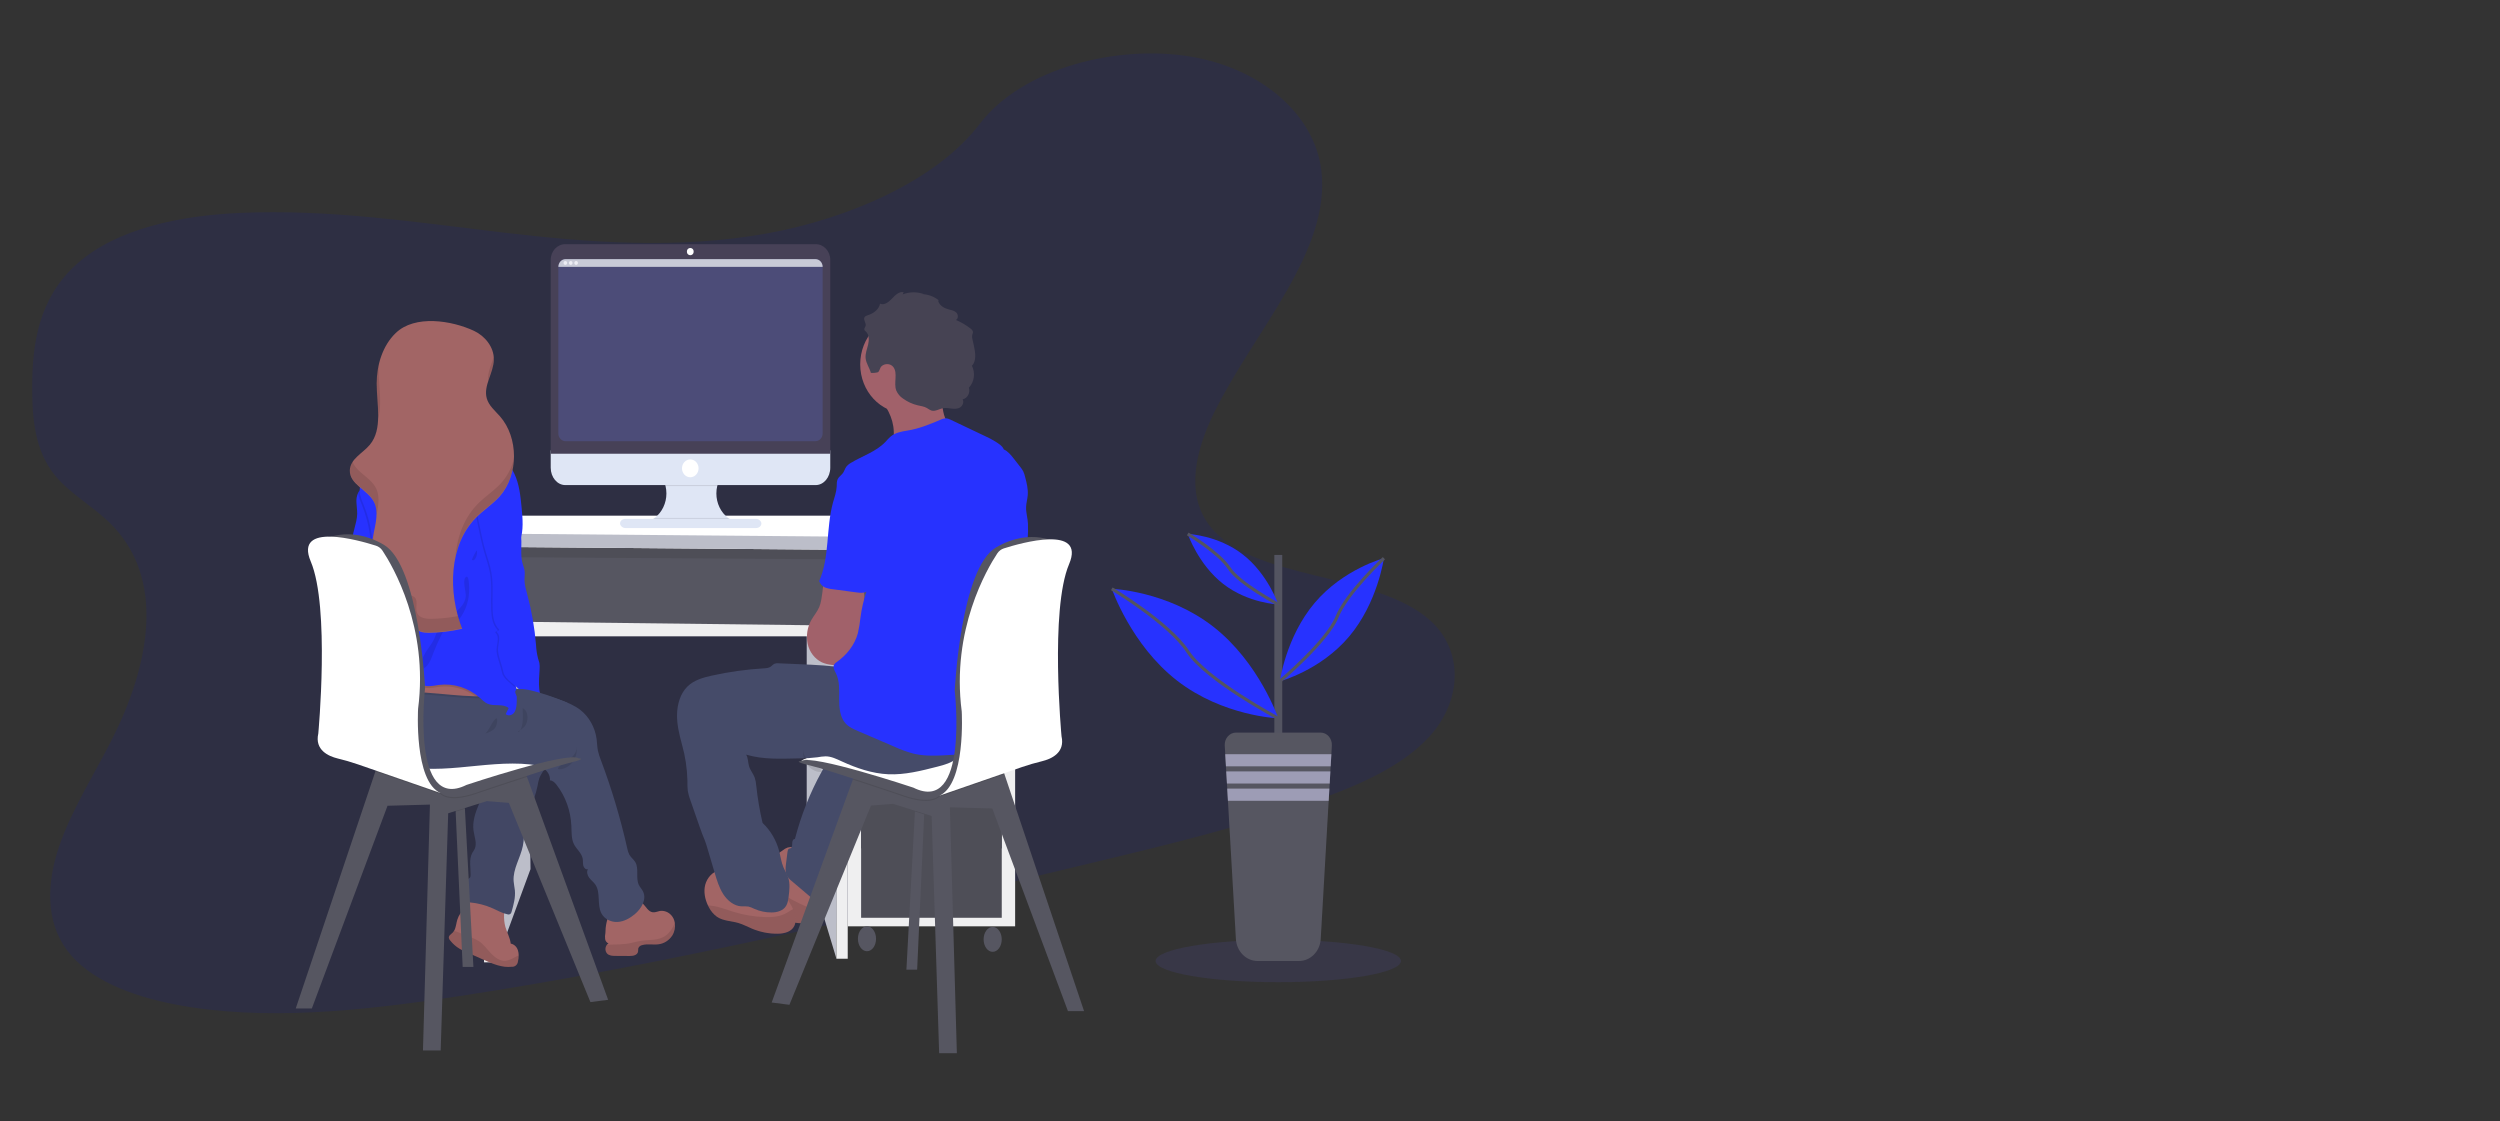 <?xml version="1.0" encoding="utf-8"?>
<svg viewBox="-380.011 -88.375 1593.319 714.624" xmlns="http://www.w3.org/2000/svg">
  <rect x="-380.011" y="-88.375" width="1593.319" height="714.624" fill="#333333" stroke="none"/>
  <defs>
    <linearGradient id="a340ed46-1652-4aba-8925-cf57be9109ca" x1="421.41" y1="548.67" x2="423.73" y2="548.67" gradientUnits="userSpaceOnUse" gradientTransform="matrix(0.802, 0, 0, 0.863, -387.569, -124.151)">
      <stop offset="0" stop-color="gray" stop-opacity="0.25"/>
      <stop offset="0.54" stop-color="gray" stop-opacity="0.12"/>
      <stop offset="1" stop-color="gray" stop-opacity="0.1"/>
    </linearGradient>
  </defs>
  <path d="M 109.381 60.292 C 52.124 70.702 -5.054 66.24 -60.056 59.749 C -115.059 53.257 -169.925 44.781 -227.206 47.336 C -264.054 48.976 -305.089 56.831 -330.817 79.662 C -355.583 101.621 -359.442 131.254 -359.49 158.004 C -359.554 178.125 -357.933 198.944 -344.681 214.973 C -335.47 226.091 -321.294 234.058 -310.617 244.322 C -273.464 279.971 -284.76 336.103 -309.141 383.827 C -320.581 406.218 -334.572 428.238 -342.362 451.155 C -350.152 474.072 -351.186 498.63 -337.244 517.318 C -323.429 535.85 -296.706 546.294 -268.843 551.707 C -212.252 562.703 -149.203 555.876 -88.199 546.622 C 46.812 526.07 180.428 494.029 313.756 462.066 C 363.086 450.232 412.633 438.346 460.159 421.289 C 486.553 411.795 513.428 399.978 530.477 381.583 C 552.138 358.278 552.683 326.401 531.808 307.35 C 496.782 275.413 417.503 282.499 390.411 245.987 C 375.505 225.884 381.995 198.582 393.861 174.464 C 419.3 122.743 468.471 71.643 462.1 20.077 C 457.704 -15.313 424.162 -44.601 379.203 -52.231 C 332.079 -60.224 271.557 -45.067 244.424 -9.453 C 216.53 27.241 159.938 51.074 109.381 60.292 Z" opacity="0.1" style="fill: rgb(0, 11, 216);"/>
  <rect x="-70.71" y="255.793" width="227.383" height="56.65" fill="#565661" style=""/>
  <rect x="-70.71" y="255.793" width="227.383" height="56.65" opacity="0.1" style=""/>
  <polygon points="-43.505 314.308 -41.909 465.544 -63.778 524.948 -65.472 314.308 -43.505 314.308" fill="#bcbec9" style=""/>
  <polygon points="-68.312 266.669 153.072 268.102 153.072 310.293 -68.312 310.293 -68.312 266.669" fill="#565661" style=""/>
  <polygon points="134.13 314.308 153.072 317.182 153.072 522.652 134.13 459.805 134.13 314.308" fill="#bcbec9" style=""/>
  <rect x="160.268" y="258.062" width="106.692" height="243.934" fill="#efeff0" style=""/>
  <rect x="168.804" y="264.839" width="89.62" height="187.508" fill="#565661" style=""/>
  <rect x="168.804" y="264.839" width="89.62" height="187.508" opacity="0.1" style=""/>
  <rect x="168.804" y="268.68" width="89.62" height="41.614" fill="#565661" style=""/>
  <rect x="168.804" y="314.308" width="89.62" height="88.389" fill="#565661" style=""/>
  <rect x="168.804" y="408.151" width="89.62" height="88.389" fill="#565661" style=""/>
  <rect x="168.804" y="408.151" width="89.62" height="88.389" opacity="0.1" style=""/>
  <ellipse cx="172.542" cy="509.937" rx="5.776" ry="7.941" fill="#565661" style=""/>
  <ellipse cx="252.647" cy="510.317" rx="5.776" ry="7.941" fill="#565661" style=""/>
  <polygon points="-71.512 524.948 -63.778 524.948 -65.905 260.178 -77.649 260.178 -71.512 524.948" fill="#efeff0" style=""/>
  <polygon points="153.072 258.062 153.072 522.652 160.268 522.652 160.268 260.178 153.072 258.062" fill="#efeff0" style=""/>
  <polygon points="-65.528 307.704 -65.528 317.182 153.072 317.182 153.072 310.293 -65.528 307.704" fill="#efeff0" style=""/>
  <polygon points="-50.71 240.273 226.422 240.273 266.695 254.619 266.695 262.94 -78.981 260.074 -78.981 251.606 -50.71 240.273" fill="#fff" style=""/>
  <polygon points="-78.981 251.606 266.695 254.619 266.695 262.94 -78.981 260.074 -78.981 251.606" fill="#bcbec9" style=""/>
  <path d="M -47.669 350.285 L -49.274 350.026 C -49.274 349.948 -49.274 349.879 -49.274 349.81 C -49.322 349.404 -49.378 349.007 -49.434 348.601 C -48.776 349.163 -48.15 349.723 -47.573 350.285 L -47.669 350.285 Z" fill="url(#a340ed46-1652-4aba-8925-cf57be9109ca)" style=""/>
  <path d="M -82.535 483.567 C -81.492 483.308 -80.433 483.092 -79.374 482.937 C -72.101 481.823 -64.684 482.998 -58.018 486.321 C -58.692 491.655 -59.358 497.171 -57.93 502.324 C -56.936 505.949 -54.937 509.23 -54.513 513.011 C -52.327 513.415 -50.541 515.112 -49.9 517.395 C -49.592 518.385 -49.437 519.424 -49.442 520.468 C -49.451 521.76 -49.601 523.047 -49.892 524.301 C -50.094 526.383 -51.802 527.914 -53.742 527.753 C -59.952 528.513 -66.041 525.88 -71.817 523.3 L -83.049 518.275 C -84.364 517.688 -85.688 517.093 -86.948 516.368 C -89.337 514.98 -91.458 513.113 -93.197 510.87 C -93.565 510.469 -93.823 509.967 -93.943 509.419 C -94.152 507.9 -92.499 506.994 -91.448 505.967 C -91.141 505.653 -90.871 505.3 -90.646 504.914 C -89.403 502.894 -89.282 500.106 -88.536 497.724 C -86.771 492.07 -81.316 488.427 -79.39 482.911 C -79.286 482.609 -79.189 482.307 -79.109 481.997" fill="#a26565" style=""/>
  <path d="M -49.442 520.468 C -49.451 521.76 -49.601 523.047 -49.892 524.301 C -50.094 526.383 -51.802 527.914 -53.742 527.753 C -59.952 528.513 -66.041 525.88 -71.817 523.3 L -83.049 518.275 C -84.364 517.688 -85.688 517.093 -86.948 516.368 C -89.337 514.98 -91.458 513.113 -93.197 510.87 C -93.565 510.469 -93.823 509.967 -93.943 509.419 C -94.152 507.9 -92.499 506.994 -91.448 505.967 C -91.141 505.653 -90.871 505.3 -90.646 504.914 C -87.549 505.63 -83.707 507.728 -81.34 508.539 C -78.969 509.234 -76.693 510.258 -74.569 511.586 C -71.617 513.623 -69.49 516.765 -66.988 519.355 C -64.485 521.944 -61.252 524.301 -57.761 523.982 C -55.917 523.682 -54.138 523.021 -52.514 522.031 L -49.442 520.468 Z" opacity="0.1" style=""/>
  <path d="M -62.592 397.802 C -62.164 399.407 -62.707 401.127 -63.955 402.118 C -65.006 402.817 -66.362 402.723 -67.405 403.482 C -68.696 404.457 -68.881 406.391 -69.105 408.066 C -69.908 413.823 -72.563 419.045 -74.833 424.336 C -77.104 429.627 -79.021 435.403 -78.187 441.151 C -77.617 445.053 -75.836 449.213 -77.505 452.726 C -77.914 453.589 -78.524 454.357 -78.989 455.195 C -81.276 459.303 -79.976 464.509 -80.064 469.29 C -80.03 469.821 -80.139 470.352 -80.377 470.818 C -80.728 471.259 -81.159 471.618 -81.645 471.871 C -83.294 473.176 -84.302 475.22 -84.38 477.422 C -84.448 479.595 -84.205 481.767 -83.659 483.861 C -83.57 484.706 -83.223 485.496 -82.672 486.105 C -82.033 486.559 -81.278 486.788 -80.513 486.761 C -75.473 487.201 -70.53 488.494 -65.864 490.593 C -62.824 491.958 -59.872 493.667 -56.638 494.322 C -56.006 494.533 -55.321 494.455 -54.745 494.107 C -54.339 493.712 -54.058 493.189 -53.942 492.613 C -52.7 488.211 -51.44 483.671 -51.865 479.096 C -52.049 477.129 -52.538 475.203 -52.668 473.235 C -53.229 465.467 -48.343 458.457 -46.794 450.792 C -46.097 447.34 -46.097 443.767 -45.599 440.279 C -44.252 430.724 -39.358 422.152 -37.473 412.701 C -37.21 410.939 -36.802 409.206 -36.253 407.522 C -34.849 403.862 -31.6 400.892 -31.527 396.931 C -31.483 396.059 -31.697 395.194 -32.138 394.462 C -32.894 393.569 -33.899 392.963 -35.002 392.735 C -39.36 391.446 -43.797 390.482 -48.279 389.852 C -50.334 389.418 -52.43 389.262 -54.521 389.386 C -57.235 389.73 -59.844 390.721 -62.158 392.287 C -65.254 394.341 -63.265 394.833 -62.592 397.802 Z" fill="#454b69" style=""/>
  <path d="M -62.592 397.802 C -62.164 399.407 -62.707 401.127 -63.955 402.118 C -65.006 402.817 -66.362 402.723 -67.405 403.482 C -68.696 404.457 -68.881 406.391 -69.105 408.066 C -69.908 413.823 -72.563 419.045 -74.833 424.336 C -77.104 429.627 -79.021 435.403 -78.187 441.151 C -77.617 445.053 -75.836 449.213 -77.505 452.726 C -77.914 453.589 -78.524 454.357 -78.989 455.195 C -81.276 459.303 -79.976 464.509 -80.064 469.29 C -80.03 469.821 -80.139 470.352 -80.377 470.818 C -80.728 471.259 -81.159 471.618 -81.645 471.871 C -83.294 473.176 -84.302 475.22 -84.38 477.422 C -84.448 479.595 -84.205 481.767 -83.659 483.861 C -83.57 484.706 -83.223 485.496 -82.672 486.105 C -82.033 486.559 -81.278 486.788 -80.513 486.761 C -75.473 487.201 -70.53 488.494 -65.864 490.593 C -62.824 491.958 -59.872 493.667 -56.638 494.322 C -56.006 494.533 -55.321 494.455 -54.745 494.107 C -54.339 493.712 -54.058 493.189 -53.942 492.613 C -52.7 488.211 -51.44 483.671 -51.865 479.096 C -52.049 477.129 -52.538 475.203 -52.668 473.235 C -53.229 465.467 -48.343 458.457 -46.794 450.792 C -46.097 447.34 -46.097 443.767 -45.599 440.279 C -44.252 430.724 -39.358 422.152 -37.473 412.701 C -37.21 410.939 -36.802 409.206 -36.253 407.522 C -34.849 403.862 -31.6 400.892 -31.527 396.931 C -31.483 396.059 -31.697 395.194 -32.138 394.462 C -32.894 393.569 -33.899 392.963 -35.002 392.735 C -39.36 391.446 -43.797 390.482 -48.279 389.852 C -50.334 389.418 -52.43 389.262 -54.521 389.386 C -57.235 389.73 -59.844 390.721 -62.158 392.287 C -65.254 394.341 -63.265 394.833 -62.592 397.802 Z" opacity="0.05" style=""/>
  <polygon points="-78.292 527.891 -85.135 527.891 -89.611 428.937 -89.924 423.309 -84.108 421.108 -83.715 427.09 -78.292 527.891" fill="#565661" style=""/>
  <polygon points="-83.715 427.09 -89.611 428.937 -89.924 423.309 -84.108 421.108 -83.715 427.09" opacity="0.1" style=""/>
  <polygon points="7.574 548.824 -3.714 550.291 -55.716 423.309 -69.74 422.204 -94.368 429.938 -99.157 581.124 -110.446 581.124 -106.001 424.414 -133.03 425.156 -181.261 554.339 -191.522 554.339 -140.795 403.362 -138.838 397.543 -63.241 394.755 -44.396 406.123 -44.155 406.78 7.574 548.824" fill="#565661" style=""/>
  <path d="M -44.155 406.78 C -60.401 412.044 -77.264 417.793 -77.264 417.793 C -77.264 417.793 -92.644 423.568 -99.158 417.793 C -99.98 417.104 -100.897 416.559 -101.877 416.179 C -101.033 416.829 -100.12 417.371 -99.158 417.793 L -140.795 403.352 L -138.846 397.543 L -63.241 394.755 L -44.396 406.123 L -44.155 406.78 Z" opacity="0.1" style=""/>
  <path d="M -121.051 381.722 L -90.269 374.358 C -90.269 374.358 -16.718 389.085 -11.247 394.971 C -11.247 394.971 -70.084 407.85 -76.582 412.235 C -83.081 416.619 -121.742 421.47 -121.051 381.722 Z" fill="#fff" style=""/>
  <path d="M -134.288 298.952 C -136.695 307.161 -143.266 314.557 -151.265 314.912 C -151.847 314.985 -152.435 314.871 -152.958 314.584 C -153.96 313.91 -153.984 312.331 -153.575 311.131 C -153.166 309.931 -152.452 308.852 -152.339 307.592 C -152.315 307.335 -152.332 307.075 -152.387 306.823 C -152.596 305.796 -153.374 304.882 -154.289 305.097 C -152.998 303.987 -152.704 302.003 -153.607 300.514 C -153.97 300.073 -154.297 299.599 -154.586 299.098 C -155.251 297.631 -154.217 295.982 -153.783 294.411 C -152.893 290.959 -155.155 287.506 -155.34 283.906 C -155.501 280.687 -153.984 277.657 -153.607 274.463 C -153.006 269.284 -155.396 264.321 -155.677 259.151 C -155.87 255.542 -155.043 251.969 -154.121 248.49 C -153.318 245.383 -152.411 242.241 -152.355 238.996 C -152.355 236.639 -152.733 234.309 -152.837 231.961 C -153.003 229.815 -152.641 227.659 -151.786 225.712 C -151.23 224.566 -150.285 223.696 -149.147 223.286 C -146.515 222.336 -144.79 223.812 -144.406 226.496 C -143.763 231.063 -144.132 235.724 -143.29 240.307 C -142.512 244.594 -141.331 248.784 -139.768 252.815 C -138.348 256.457 -136.623 259.979 -135.532 263.751 C -134.711 266.86 -134.124 270.036 -133.775 273.246 C -132.7 281.869 -131.858 290.743 -134.288 298.952 Z" style="fill: rgb(39, 50, 255);"/>
  <path d="M 48.433 507.874 C 46.38 510.988 43.19 513.01 39.664 513.434 C 36.183 513.899 32.564 512.959 29.187 513.986 C 28.125 514.174 27.22 514.923 26.78 515.979 C 26.697 516.681 26.646 517.387 26.628 518.094 C 26.235 520.399 23.419 520.917 21.229 520.9 L 12.196 520.84 C 10.318 520.84 8.24 520.727 6.892 519.328 C 5.567 517.749 5.532 515.358 6.812 513.735 C 7.092 513.378 7.436 513.085 7.823 512.872 C 6.672 512.462 5.835 511.391 5.657 510.101 C 5.493 508.832 5.55 507.541 5.825 506.295 C 5.825 502.687 6.628 496.645 8.986 493.822 C 11.882 490.309 16.905 485.769 21.277 484.828 C 24.271 484.21 27.359 485.155 29.604 487.374 C 31.674 489.446 33.182 492.691 36.022 493.053 C 37.571 493.261 39.063 492.475 40.595 492.19 C 44.163 491.697 47.636 493.67 49.268 497.12 C 49.656 497.973 49.927 498.883 50.069 499.821 C 50.493 502.632 49.909 505.51 48.433 507.874 Z" fill="#a26565" style=""/>
  <path d="M 48.433 507.874 C 46.38 510.988 43.19 513.01 39.664 513.434 C 36.183 513.899 32.564 512.959 29.187 513.986 C 28.125 514.174 27.22 514.923 26.78 515.979 C 26.697 516.681 26.646 517.387 26.628 518.094 C 26.235 520.399 23.419 520.917 21.229 520.9 L 12.196 520.84 C 10.318 520.84 8.24 520.727 6.892 519.328 C 5.567 517.749 5.532 515.358 6.812 513.735 C 12.026 513.502 17.153 513.735 22.352 512.579 C 24.461 512.121 26.54 511.517 28.673 511.198 C 33.295 510.489 38.212 511.094 42.456 508.988 C 45.995 507.262 48.529 503.748 50.029 499.829 C 50.463 502.632 49.893 505.506 48.433 507.874 Z" opacity="0.1" style=""/>
  <path d="M 24.598 494.227 C 21.389 496.904 17.626 498.993 13.584 499.217 C 9.54 499.441 5.248 497.491 3.266 493.71 C 0.37 488.159 2.937 480.443 -0.609 475.35 C -1.716 473.753 -3.312 472.622 -4.483 471.077 C -5.655 469.532 -6.329 467.21 -5.286 465.571 C -6.546 466.088 -7.878 464.776 -8.246 463.378 C -8.615 461.979 -8.383 460.477 -8.607 459.062 C -9.193 455.307 -12.619 452.899 -14.263 449.567 C -15.907 446.235 -15.683 441.911 -15.867 437.966 C -16.278 428.355 -19.603 419.154 -25.334 411.768 C -26.426 410.37 -27.821 408.946 -29.522 409.015 C -29.225 405.855 -31.183 402.835 -33.718 401.247 C -36.253 399.658 -39.27 399.123 -42.206 398.812 C -71.833 395.67 -102.704 407.522 -130.991 397.552 C -138.862 394.782 -146.451 390.146 -151.265 382.878 C -155.053 377.29 -156.583 370.293 -155.509 363.474 L -155.509 363.353 C -154.394 357.225 -151.385 355.714 -146.403 352.917 C -140.652 349.646 -134.64 346.934 -128.44 344.812 C -116.407 340.764 -103.45 339.305 -91.031 342.274 C -85.231 343.673 -79.639 345.986 -73.831 347.341 C -71.544 347.877 -69.242 348.256 -66.924 348.576 C -63.321 349.059 -59.703 349.378 -56.077 349.827 C -44.482 351.264 -33.063 354.027 -22.013 358.071 C -17.898 359.572 -13.782 361.29 -10.244 364.009 C -4.591 368.426 -0.822 375.1 0.217 382.533 C 0.554 385.07 0.562 387.712 1.076 390.172 C 1.563 392.24 2.207 394.261 3.001 396.214 C 9.856 414.45 15.458 433.203 19.761 452.32 C 20.005 453.74 20.456 455.11 21.1 456.377 C 22.127 458.164 23.892 459.364 24.927 461.151 C 27.334 465.363 25.016 471.241 27.149 475.626 C 27.888 477.146 29.115 478.345 29.853 479.865 C 32.26 484.845 28.705 490.801 24.598 494.227 Z" fill="#454b69" style=""/>
  <path d="M -16.397 395.049 C -15.257 394.078 -14.273 392.912 -13.485 391.596 C -12.694 390.274 -12.381 388.687 -12.602 387.133 C -11.968 391.119 -13.125 395.191 -15.723 398.113 C -17.737 400.332 -21.515 402.506 -24.459 401.747 C -24.043 399.21 -18.266 396.758 -16.397 395.049 Z" opacity="0.1" style=""/>
  <path d="M -66.522 352.028 C -67.014 353.907 -68.353 355.394 -70.084 355.982 C -71.795 356.544 -73.586 356.77 -75.371 356.646 L -76.976 356.646 C -98.027 356.146 -119.303 351.121 -139.864 355.912 C -142.342 356.462 -144.773 357.233 -147.133 358.218 C -150.139 359.491 -152.953 361.237 -155.485 363.396 L -155.485 363.275 C -154.369 357.146 -151.361 355.636 -146.379 352.84 C -140.633 349.596 -134.63 346.91 -128.44 344.812 C -116.407 340.764 -103.45 339.305 -91.031 342.274 C -85.231 343.673 -79.639 345.986 -73.831 347.341 C -71.544 347.877 -69.242 348.256 -66.924 348.576 C -66.474 349.658 -66.334 350.86 -66.522 352.028 Z" opacity="0.1" style=""/>
  <path d="M -66.522 350.794 C -67.011 352.678 -68.351 354.168 -70.084 354.756 C -71.795 355.32 -73.586 355.542 -75.371 355.412 L -76.976 355.412 C -98.027 354.912 -119.303 349.887 -139.864 354.678 C -142.341 355.229 -144.773 355.997 -147.133 356.974 C -150.281 358.325 -153.216 360.188 -155.838 362.499 C -156.452 360.68 -157.065 358.859 -157.674 357.034 C -158.413 354.86 -156.07 354.376 -155.621 352.425 C -155.324 351.104 -155.83 349.603 -156.086 348.196 C -156.152 347.851 -156.195 347.502 -156.214 347.151 C -156.359 344.035 -155.324 342.24 -152.949 340.556 C -145.906 335.55 -137.314 332.115 -129.275 329.533 C -125.001 328.08 -120.586 327.159 -116.118 326.789 C -109.796 326.391 -103.482 327.652 -97.329 329.249 C -89.764 331.26 -82.279 333.919 -75.572 338.175 C -72.282 340.237 -69.073 342.827 -67.3 346.504 C -66.593 347.796 -66.318 349.31 -66.522 350.794 Z" fill="#a26565" style=""/>
  <path d="M -134.288 298.952 C -136.695 307.161 -143.266 314.557 -151.265 314.912 C -151.847 314.985 -152.435 314.871 -152.958 314.584 C -153.96 313.91 -153.984 312.331 -153.575 311.131 C -153.166 309.931 -152.452 308.852 -152.339 307.592 C -152.315 307.335 -152.332 307.075 -152.387 306.823 C -148.143 300.385 -144.028 293.876 -142.399 286.254 C -142.07 284.941 -141.969 283.575 -142.103 282.223 C -142.319 280.67 -143.05 279.262 -143.451 277.761 C -144.156 275.102 -143.827 272.288 -143.627 269.535 C -142.791 257.41 -144.674 245.247 -149.114 234.066 C -150.198 231.374 -151.433 228.646 -151.81 225.772 C -151.254 224.626 -150.309 223.758 -149.171 223.346 C -146.539 222.396 -144.814 223.873 -144.43 226.557 C -143.787 231.123 -144.156 235.785 -143.314 240.367 C -142.536 244.654 -141.355 248.845 -139.792 252.875 C -138.372 256.517 -136.647 260.04 -135.556 263.811 C -134.735 266.92 -134.148 270.096 -133.799 273.306 C -132.7 281.869 -131.858 290.743 -134.288 298.952 Z" opacity="0.1" style=""/>
  <path d="M -66.522 350.794 C -67.011 352.678 -68.351 354.168 -70.084 354.756 C -71.795 355.32 -73.586 355.542 -75.371 355.412 L -76.976 355.412 C -83.828 350.515 -92.066 348.375 -100.241 349.37 C -102.856 349.706 -105.472 350.362 -108.087 350.103 C -113.374 349.586 -117.658 345.494 -122.367 342.879 C -133.33 337.054 -146.48 338.974 -155.605 347.73 L -156.062 348.161 C -156.128 347.816 -156.171 347.468 -156.19 347.116 C -156.335 344.001 -155.3 342.205 -152.925 340.522 C -145.882 335.516 -137.29 332.08 -129.251 329.5 C -124.977 328.046 -120.562 327.124 -116.094 326.754 C -109.772 326.358 -103.458 327.617 -97.305 329.214 C -89.74 331.226 -82.255 333.884 -75.548 338.14 C -72.282 340.237 -69.073 342.827 -67.3 346.504 C -66.593 347.796 -66.318 349.31 -66.522 350.794 Z" opacity="0.1" style=""/>
  <path d="M -48.528 256.241 L -48.64 256.552 C -50.437 261.567 -53.742 265.806 -55.86 270.691 C -58.532 276.881 -59.189 283.82 -59.784 290.622 C -60.297 296.449 -60.802 302.31 -60.393 308.153 C -59.366 322.55 -52.828 336.207 -51.078 350.328 C -50.648 353.589 -50.538 356.89 -50.75 360.176 C -50.894 362.256 -51.247 364.492 -52.53 366.029 C -53.814 367.565 -56.309 368.169 -57.689 366.694 C -57.072 365.425 -56.446 364.164 -55.82 362.895 C -59.486 359.831 -65.006 362.032 -69.29 360.116 C -71.176 359.253 -72.684 357.699 -74.264 356.31 C -81.551 349.935 -90.919 346.991 -100.249 348.144 C -102.864 348.489 -105.48 349.145 -108.095 348.886 C -113.382 348.36 -117.666 344.277 -122.375 341.662 C -133.337 335.84 -146.485 337.755 -155.613 346.504 C -156.736 347.626 -158.244 348.938 -159.624 348.23 C -160.157 347.879 -160.588 347.374 -160.867 346.772 C -166.122 337.113 -162.255 324.657 -156.639 315.248 C -151.024 305.84 -143.587 297.165 -141.276 286.263 C -140.943 284.951 -140.842 283.584 -140.979 282.232 C -141.196 280.678 -141.926 279.271 -142.327 277.769 C -143.034 275.11 -142.704 272.297 -142.504 269.543 C -141.662 257.417 -143.539 245.25 -147.975 234.066 C -149.259 230.847 -150.783 227.585 -150.783 224.088 C -150.783 218.582 -147.117 214.015 -144.084 209.587 C -140.595 204.494 -137.666 198.858 -133.246 194.671 C -129.058 190.693 -122.993 188.258 -117.811 190.278 C -109.004 187.977 -99.94 187.028 -90.887 187.455 C -87.758 187.611 -84.525 187.964 -81.781 189.596 C -78.845 191.322 -76.735 194.395 -73.847 196.233 C -71.737 197.589 -69.306 198.228 -67.012 199.177 C -60.676 201.84 -55.446 206.872 -52.282 213.351 C -49.073 220.04 -48.271 227.731 -47.565 235.223 C -46.891 242.275 -46.249 249.604 -48.528 256.241 Z" style="fill: rgb(39, 50, 255);"/>
  <path d="M -60.393 308.153 C -59.366 322.55 -52.828 336.207 -51.078 350.328 C -54.577 347.143 -59.446 343.941 -60.096 340.237 C -60.818 336.232 -63.129 330.984 -63.514 326.936 C -63.898 322.888 -61.26 317.941 -64.028 315.162 C -65.375 313.806 -61.789 314.186 -63.105 312.797 C -66.065 309.698 -66.795 304.925 -66.98 300.497 C -67.292 292.659 -66.37 284.735 -67.709 277.027 C -68.512 272.271 -70.189 267.739 -71.528 263.121 C -73.085 257.743 -74.208 252.236 -75.331 246.721 C -76.436 241.817 -77.24 236.84 -77.737 231.822 C -78.083 227.506 -77.922 222.931 -76.133 218.996 C -74.344 215.06 -70.726 211.866 -66.666 211.926 C -53.093 212.116 -55.435 231.917 -52.45 241.067 C -51.255 244.71 -49.642 248.231 -48.993 252.029 C -48.756 253.519 -48.627 255.025 -48.608 256.535 C -50.405 261.55 -53.71 265.788 -55.828 270.674 C -58.5 276.863 -59.157 283.802 -59.752 290.605 C -60.297 296.449 -60.802 302.31 -60.393 308.153 Z" opacity="0.1" style=""/>
  <path d="M -51.568 240.842 C -50.373 244.485 -48.76 248.007 -48.11 251.805 C -47.027 258.166 -48.704 264.925 -46.883 271.088 C -46.409 272.404 -46.012 273.75 -45.696 275.119 C -45.382 277.078 -45.744 279.081 -45.744 281.075 C -45.744 284.286 -44.805 287.394 -43.97 290.476 C -41.149 300.947 -39.282 311.69 -38.395 322.55 C -38.263 325.469 -37.835 328.363 -37.119 331.182 C -36.782 332.138 -36.494 333.112 -36.253 334.1 C -36.038 335.419 -35.986 336.763 -36.101 338.096 C -36.317 342.326 -36.758 346.573 -36.317 350.785 C -35.876 354.997 -34.448 359.27 -31.503 362.093 C -34.135 362.706 -36.919 363.318 -39.486 362.412 C -43.097 361.143 -45.262 357.233 -47.1 353.676 C -49.426 349.136 -58.267 345.045 -59.181 339.944 C -59.896 335.947 -62.206 330.699 -62.592 326.642 C -62.976 322.585 -60.345 317.657 -63.113 314.877 C -64.452 313.522 -60.866 313.893 -62.19 312.512 C -65.142 309.413 -65.872 304.64 -66.057 300.203 C -66.37 292.374 -65.456 284.451 -66.787 276.742 C -67.589 271.986 -69.266 267.455 -70.605 262.828 C -72.162 257.459 -73.285 251.952 -74.408 246.427 C -75.517 241.524 -76.321 236.547 -76.815 231.529 C -77.16 227.213 -77.008 222.63 -75.211 218.694 C -73.413 214.757 -69.796 211.572 -65.744 211.624 C -52.226 211.883 -54.553 231.693 -51.568 240.842 Z" style="fill: rgb(39, 50, 255);"/>
  <path d="M -90.253 244.218 C -88.985 245.815 -87.357 247.567 -85.44 247.256 C -85.742 247.773 -86.373 247.934 -86.86 247.619 C -87.319 247.29 -87.688 246.834 -87.927 246.298 L -90.67 241.317 C -91.031 240.67 -93.519 236.898 -94.128 239.073 C -94.368 239.997 -90.871 243.441 -90.253 244.218 Z" opacity="0.1" style=""/>
  <path d="M -91.729 256.639 C -91.808 255.011 -92.445 253.473 -93.519 252.323 C -94.482 251.382 -95.608 250.652 -96.832 250.173 C -99.84 248.845 -103.402 247.773 -106.667 247.947 C -105.48 249.811 -101.669 250.925 -99.76 251.977 C -97.053 253.479 -94.376 255.034 -91.729 256.639 Z" opacity="0.1" style=""/>
  <path d="M -83.185 291.994 C -83.739 296.414 -87.1 299.763 -90.501 302.352 C -93.903 304.942 -97.721 307.169 -99.944 310.915 C -101.484 313.505 -102.175 316.509 -103.482 319.211 C -104.927 322.189 -107.084 324.692 -108.809 327.488 C -110.534 330.284 -111.882 333.625 -111.352 336.94 C -111.337 337.249 -111.203 337.536 -110.983 337.734 C -110.647 337.886 -110.262 337.841 -109.964 337.613 C -106.467 335.645 -105.087 331.148 -103.619 327.255 C -102.078 323.326 -100.342 319.488 -98.42 315.758 C -97.553 314.032 -96.599 312.149 -94.987 311.191 C -93.882 310.697 -92.752 310.273 -91.601 309.922 C -89.968 309.117 -88.536 307.907 -87.421 306.392 C -83.041 300.77 -80.755 293.602 -81.003 286.272 C -81.051 284.727 -81.132 277.286 -83.289 279.582 C -85.448 281.878 -82.816 288.991 -83.185 291.994 Z" opacity="0.1" style=""/>
  <path d="M -77.898 122.493 C -70.999 125.73 -65.062 132.851 -65.278 140.922 C -65.464 149.398 -72.057 157.383 -69.788 165.505 C -68.472 170.217 -64.509 173.377 -61.372 176.959 C -49.426 190.563 -49.45 214.309 -61.436 227.886 C -66.025 233.065 -71.921 236.752 -76.775 241.697 C -93.887 259.047 -94.617 289.06 -85.456 312.357 C -92.475 313.99 -99.63 314.858 -106.812 314.946 C -110.173 314.946 -114.288 314.333 -115.508 310.958 C -116.631 307.842 -114.706 303.63 -116.92 301.325 C -117.963 300.246 -119.527 300.099 -120.931 299.849 C -129.964 298.278 -137.378 290.518 -140.763 281.377 C -144.148 272.236 -143.972 261.947 -142.031 252.332 C -140.651 245.383 -138.492 237.735 -141.694 231.521 C -145.705 223.7 -157.242 220.403 -157.065 211.46 C -156.921 204.132 -148.89 200.567 -144.333 195.121 C -135.926 185.09 -139.928 169.527 -139.944 156.01 C -139.944 144.116 -136.078 131.841 -127.847 123.917 C -115.604 112.031 -92.025 115.889 -77.898 122.493 Z" fill="#a26565" style=""/>
  <g opacity="0.1" transform="matrix(0.802, 0, 0, 0.863, -359.523, -54.294)" style="">
    <path d="M308.12,401.78c-4.39-7.92-15.92-11.84-18.6-19.63a11.09,11.09,0,0,0-2.16,6.26c-.22,10.36,14.14,14.18,19.16,23.25a18.89,18.89,0,0,1,2,10.42C310.1,415.12,311.49,407.86,308.12,401.78Z" transform="translate(-34.96 -80.93)"/>
    <path d="M397.26,322.75c1.8-5.25,4.41-10.55,4.54-16a15,15,0,0,0-.05-1.77C399.74,311,396.66,316.84,397.26,322.75Z" transform="translate(-34.96 -80.93)"/>
    <path d="M309.84,350.72c3.44-10.87.47-24.35.46-36.41,0-1.46.06-2.93.17-4.39a57.74,57.74,0,0,0-1.78,14.26C308.71,332.79,310.22,342.13,309.84,350.72Z" transform="translate(-34.96 -80.93)"/>
    <path d="M408.19,397.61c-5.72,6-13.07,10.27-19.12,16-10.8,10.17-16.35,24.1-17.74,38.87,2.58-11,7.79-21.13,16.14-29,6-5.7,13.4-9.95,19.12-16a42.49,42.49,0,0,0,11.15-27.06A40.61,40.61,0,0,1,408.19,397.61Z" transform="translate(-34.96 -80.93)"/>
    <path d="M351.63,498.44c-4.19,0-9.32-.72-10.84-4.63-1.4-3.6,1-8.48-1.76-11.16-1.3-1.25-3.26-1.42-5-1.71-11.25-1.81-20.49-10.81-24.71-21.39-3.11-7.82-3.78-16.35-3-24.77-.08.33-.15.66-.22,1-2.38,11.14-2.63,23.07,1.58,33.66s13.46,19.58,24.71,21.39c1.78.29,3.74.47,5,1.71,2.79,2.68.36,7.56,1.76,11.16,1.52,3.91,6.65,4.68,10.84,4.63a133.23,133.23,0,0,0,26.62-3,89.38,89.38,0,0,1-3.23-8.93A132.74,132.74,0,0,1,351.63,498.44Z" transform="translate(-34.96 -80.93)"/>
  </g>
  <path d="M -79.198 268.447 C -77.216 270.052 -75.066 263.933 -76.293 262.405 C -76.623 262.801 -79.503 268.222 -79.198 268.447 Z" opacity="0.1" style=""/>
  <path d="M -70.75 379.227 C -68.416 378.364 -65.937 377.5 -64.412 375.428 C -63.153 373.763 -62.118 367.151 -64.781 370.319 C -67.044 373.038 -68.11 376.62 -70.75 379.227 Z" opacity="0.1" style=""/>
  <path d="M -46.979 372.296 C -47.26 374.333 -47.781 376.448 -49.121 377.915 C -49.37 378.191 -49.924 378.364 -49.996 377.993 C -48.499 377.136 -47.109 376.079 -45.856 374.851 C -43.145 371.959 -42.775 364.838 -46.907 362.947 C -46.947 366.072 -46.538 369.119 -46.979 372.296 Z" opacity="0.1" style=""/>
  <path d="M -18.443 359.46 C -18.443 359.46 -41.211 349.835 -49.442 350.828 C -57.673 351.821 -40.12 365.778 -40.12 365.778 L -29.626 373.392 C -29.626 373.392 -23.209 370.803 -22.783 370.604 C -22.358 370.405 -18.443 359.46 -18.443 359.46 Z" fill="#454b69" style=""/>
  <path d="M -175.099 256.207 C -175.099 256.207 -157.995 245.539 -135.42 258.796 C -112.844 272.055 -109.082 350.078 -109.082 350.078 C -109.082 350.078 -118.316 429.567 -82.712 411.88 C -82.712 411.88 -17.729 390.172 -11.223 394.954 C -11.223 394.954 -5.062 394.954 -17.376 397.897 C -29.69 400.84 -77.264 417.06 -77.264 417.06 C -77.264 417.06 -92.644 422.843 -99.158 417.06 C -105.672 411.276 -124.132 417.802 -126.531 378.045 C -128.118 352.991 -130.974 328.048 -135.083 303.328 L -141.429 283.086 L -175.099 256.207 Z" fill="#565661" style=""/>
  <path d="M -177.153 379.14 C -177.153 379.14 -169.629 298.537 -181.967 269.457 C -192.701 244.114 -151.192 255.965 -140.362 259.418 C -138.685 259.957 -137.224 261.081 -136.206 262.612 C -129.788 272.323 -106.763 311.243 -113.551 363.318 C -113.551 363.318 -116.286 409.697 -99.182 417.051 L -151.882 398.787 C -156.158 397.302 -160.498 396.068 -164.879 394.997 C -170.462 393.633 -179.56 389.757 -177.153 379.14 Z" fill="#fff" style=""/>
  <polygon points="197.669 529.617 204.512 529.617 208.996 430.664 209.302 425.035 203.485 422.835 203.1 428.816 197.669 529.617" fill="#565661" style=""/>
  <polygon points="203.1 428.816 208.996 430.664 209.302 425.035 203.485 422.835 203.1 428.816" opacity="0.1" style=""/>
  <path d="M 140.532 491.405 C 140.364 492.76 140.041 494.088 139.569 495.359 C 139.083 497.017 138.039 498.421 136.641 499.294 C 135.702 499.711 134.697 499.925 133.681 499.924 C 129.902 500.166 125.907 500.106 122.658 498.034 C 121.274 497.074 120.005 495.935 118.879 494.642 C 111.578 486.836 104.941 478.344 99.047 469.265 C 98.061 467.736 97.042 465.932 97.483 464.086 C 105.117 461.808 112.366 458.238 118.959 453.511 C 119.87 452.76 120.889 452.177 121.976 451.785 C 123.837 451.358 125.754 451.281 127.64 451.561 C 129.461 451.88 129.541 451.941 130.239 454.15 C 131.394 457.888 131.202 461.919 132.502 465.656 C 133.326 467.722 134.331 469.699 135.502 471.561 C 138.855 477.594 141.43 484.716 140.532 491.405 Z" fill="#a26565" style=""/>
  <path d="M 140.532 491.405 C 140.364 492.76 140.041 494.088 139.569 495.359 C 139.083 497.017 138.039 498.421 136.641 499.294 C 135.702 499.711 134.697 499.925 133.681 499.924 C 129.902 500.166 125.907 500.106 122.658 498.034 C 121.274 497.074 120.005 495.935 118.879 494.642 C 111.578 486.836 104.941 478.344 99.047 469.265 C 98.061 467.736 97.042 465.932 97.483 464.086 C 99.974 463.343 102.426 462.461 104.831 461.444 L 104.952 461.539 C 107.415 463.429 109.204 466.14 110.945 468.798 L 116.561 477.301 C 117.561 478.97 118.744 480.506 120.082 481.876 C 121.742 483.309 123.575 484.493 125.53 485.398 C 128.169 486.769 130.809 488.142 133.553 489.247 C 135.326 490.015 138.326 490.317 140.532 491.405 Z" opacity="0.1" style=""/>
  <path d="M 145.714 399.227 C 145.162 400.661 144.49 402.039 143.709 403.344 C 136.253 416.816 130.501 431.299 126.605 446.408 C 125.498 446.14 124.872 447.763 124.881 448.997 C 124.889 450.232 124.881 451.785 123.821 452.234 C 123.509 452.364 123.155 452.364 122.85 452.511 C 122.177 452.839 121.984 453.762 121.887 454.556 L 120.941 462.031 C 120.613 464.621 120.323 467.426 121.502 469.713 C 122.316 471.073 123.371 472.246 124.607 473.166 L 140.267 486.459 C 140.909 487.003 141.704 487.582 142.474 487.279 C 144.23 486.589 142.674 483.205 144.078 481.833 C 145.009 480.891 146.485 481.599 147.777 481.487 C 149.461 481.349 150.737 479.683 151.162 477.931 C 151.46 476.147 151.491 474.322 151.25 472.527 C 151.144 471.708 151.233 470.874 151.507 470.102 C 151.986 469.283 152.644 468.605 153.425 468.126 C 158.941 463.79 162.1 456.792 161.856 449.446 C 161.729 448.345 161.766 447.228 161.969 446.14 C 162.295 445.143 162.786 444.219 163.421 443.413 C 169.109 435.135 173.85 426.149 178.559 417.181 C 181.271 412.002 184.031 406.745 184.977 400.91 C 185.33 399.978 184.752 398.942 183.822 398.838 C 181.472 398.049 179.076 397.432 176.649 396.991 C 169.277 395.386 162.161 392.908 154.989 390.526 C 147.817 388.143 147.873 392.994 145.714 399.227 Z" fill="#454b69" style=""/>
  <polygon points="111.803 550.55 123.099 552.018 175.093 425.035 189.117 423.93 213.754 431.665 218.535 582.85 229.823 582.85 225.379 426.14 252.407 426.883 300.638 556.065 310.9 556.065 260.173 405.088 258.223 399.27 182.619 396.481 163.773 407.85 163.533 408.506 111.803 550.55" fill="#565661" style=""/>
  <path d="M 163.533 408.506 C 179.779 413.771 196.642 419.52 196.642 419.52 C 196.642 419.52 212.021 425.294 218.535 419.52 C 219.357 418.83 220.275 418.286 221.255 417.905 C 220.41 418.555 219.498 419.097 218.535 419.52 L 260.173 405.079 L 258.247 399.27 L 182.643 396.481 L 163.797 407.85 L 163.533 408.506 Z" opacity="0.1" style=""/>
  <path d="M 240.429 383.448 L 209.647 376.085 C 209.647 376.085 136.096 390.811 130.625 396.697 C 130.625 396.697 189.461 409.576 195.96 413.961 C 202.459 418.346 241.119 423.197 240.429 383.448 Z" fill="#fff" style=""/>
  <path d="M 126.204 501.772 C 124.35 505.57 119.786 506.64 115.774 506.7 C 110.205 506.775 104.674 505.712 99.473 503.568 C 96.504 502.342 93.656 500.762 90.591 499.864 C 86.027 498.518 80.964 498.63 76.954 495.928 C 74.826 494.402 73.068 492.352 71.827 489.946 C 71.595 489.523 71.37 489.083 71.161 488.634 C 69.244 484.62 68.353 479.95 69.42 475.617 C 70.487 471.285 74.362 466.511 78.855 466.58 C 84.19 466.666 90.551 469.385 95.702 470.793 C 102.12 472.519 108.538 474.512 114.21 478.164 C 118.959 481.237 123.155 485.647 125.394 491.033 C 125.824 492.073 126.178 493.147 126.453 494.245 C 127.15 496.731 127.311 499.501 126.204 501.772 Z" fill="#a26565" style=""/>
  <path d="M 126.204 501.772 C 124.35 505.57 119.786 506.64 115.774 506.7 C 110.205 506.775 104.674 505.712 99.473 503.568 C 96.504 502.342 93.656 500.762 90.591 499.864 C 86.027 498.518 80.964 498.63 76.954 495.928 C 74.826 494.402 73.068 492.352 71.827 489.946 C 71.595 489.523 71.37 489.083 71.161 488.634 C 71.963 488.704 72.702 488.789 73.103 488.833 C 78.028 489.342 82.73 491.276 87.431 492.734 C 93.957 494.762 100.696 495.894 107.487 496.1 C 112.301 496.247 117.323 495.868 121.527 493.339 C 122.782 492.486 124.084 491.717 125.426 491.033 C 125.856 492.073 126.21 493.147 126.485 494.245 C 127.15 496.731 127.311 499.501 126.204 501.772 Z" opacity="0.1" style=""/>
  <path d="M 160.677 337.648 C 150.248 335.809 139.626 335.361 129.052 334.911 L 116.119 334.359 C 115.2 334.244 114.268 334.366 113.399 334.713 C 112.652 335.231 111.941 335.807 111.274 336.439 C 109.974 337.389 108.314 337.493 106.749 337.587 C 95.651 338.245 84.614 339.786 73.728 342.197 C 68.112 343.431 62.28 345.045 58.06 349.215 C 53.6 353.625 51.643 360.35 51.489 366.858 C 51.337 373.366 52.925 379.762 54.603 386.011 C 56.737 393.534 57.917 401.333 58.108 409.196 C 58.033 411.377 58.111 413.562 58.341 415.731 C 58.714 417.801 59.281 419.825 60.034 421.773 L 65.939 438.734 C 66.46 440.219 66.973 441.695 67.543 443.145 C 68.112 444.595 68.658 445.735 69.147 447.098 C 69.87 448.963 70.439 450.896 71.008 452.821 L 74.94 466.106 L 75.453 467.832 C 76.873 472.614 78.326 477.482 81.004 481.59 C 83.684 485.699 87.832 489.014 92.493 489.264 C 93.997 489.204 95.503 489.247 97.002 489.394 C 98.279 489.73 99.519 490.213 100.7 490.836 C 104.2 492.4 107.957 493.189 111.747 493.157 C 115.237 493.157 119.111 492.113 121.005 488.953 C 122.049 487.227 122.321 485.104 122.61 483.067 C 123.115 478.975 123.605 474.703 122.313 470.818 C 121.51 468.497 120.163 466.502 119.233 464.215 C 117.933 461.099 117.507 457.655 116.665 454.366 C 114.842 447.288 111.133 440.939 105.995 436.102 C 104.17 428.328 102.831 420.433 101.983 412.467 C 101.866 410.704 101.54 408.964 101.013 407.288 C 100.074 404.699 98.173 402.601 97.379 399.961 C 96.633 397.509 96.858 394.678 95.502 392.563 C 106.789 395.904 117.965 395.153 129.686 394.954 C 133.439 394.966 137.19 394.736 140.917 394.263 C 142.655 393.921 144.414 393.719 146.18 393.659 C 149.806 393.659 153.208 395.386 156.537 396.904 C 165.948 401.22 175.864 404.613 186.084 405.079 C 196.634 405.554 207.063 402.887 217.372 400.245 C 221.905 399.08 226.614 397.82 230.208 394.617 C 233.803 391.414 235.824 385.64 233.61 381.247 C 231.926 377.941 228.435 376.318 225.178 374.937 C 216.16 371.104 207.095 367.367 198.407 362.731 C 185.137 355.775 175.213 340.237 160.677 337.648 Z" fill="#454b69" style=""/>
  <path d="M 142.081 298.598 C 140.821 301.532 138.703 303.932 137.138 306.694 C 134.522 311.241 133.658 316.707 134.732 321.93 C 135.875 327.16 139.209 331.525 143.757 333.746 C 145.761 334.605 147.868 335.151 150.014 335.369 C 152.838 335.74 155.848 335.817 158.342 334.351 C 160.209 333.145 161.741 331.421 162.778 329.361 C 164.937 325.477 166.164 321.1 167.288 316.741 C 169.365 308.696 171.138 300.445 170.881 292.098 C 170.793 289.223 170.264 285.986 168.049 284.329 C 166.906 283.62 165.639 283.172 164.327 283.018 L 153.745 280.98 C 151.7 280.583 148.129 278.969 146.357 280.558 C 144.584 282.145 144.447 286.841 144.142 289.043 C 143.661 292.297 143.364 295.603 142.081 298.598 Z" fill="#a1616a" style=""/>
  <path d="M 270.706 265.21 L 267.938 290.173 C 267.366 294.626 267.036 299.11 266.951 303.604 C 266.951 306.107 267.023 308.887 265.483 310.76 C 264.73 311.612 263.776 312.229 262.723 312.547 C 259.362 313.669 255.696 312.667 252.487 311.122 C 250.61 310.259 248.692 309.007 247.842 306.997 C 247.348 305.602 247.143 304.108 247.24 302.62 C 247.24 287.73 248.548 272.202 255.777 259.513 C 256.393 258.268 257.262 257.188 258.319 256.353 C 260.325 254.973 262.949 255.361 265.219 256.112 C 266.615 256.569 270.385 257.079 271.276 258.417 C 272.166 259.755 270.899 263.492 270.706 265.21 Z" fill="#a1616a" style=""/>
  <circle cx="694.04" cy="229.57" r="36" fill="#a1616a" transform="matrix(0.802, 0, 0, 0.863, -359.523, -54.294)" style=""/>
  <path d="M 189.55 190.174 C 189.446 192.592 188.834 194.953 187.761 197.079 C 202.507 194.663 217.214 191.969 231.885 189.001 C 227.018 186.308 223.338 181.654 221.648 176.053 C 220.851 173.049 220.413 169.948 220.348 166.826 C 220.116 161.873 220.204 156.909 220.614 151.97 C 215.479 152.549 210.617 154.62 205.724 156.398 C 200.803 158.187 195.798 159.695 190.729 160.913 C 188.283 161.5 185.82 162 183.348 162.466 C 180.46 163.018 179.072 163.01 181.078 165.737 C 186.461 173.023 190.304 180.429 189.55 190.174 Z" fill="#a1616a" style=""/>
  <path d="M 198.423 186.022 C 194.612 186.635 190.617 187.325 187.576 189.864 C 186.419 190.933 185.318 192.071 184.279 193.273 C 178.238 199.583 169.71 202.121 162.377 206.574 C 161.182 207.211 160.122 208.107 159.265 209.207 C 158.462 210.407 158.053 211.935 157.211 213.126 C 156.232 214.507 154.684 215.371 153.922 216.898 C 153.16 218.426 153.328 220.048 153.248 221.672 C 153.064 225.237 151.812 228.62 150.841 232.03 C 146.389 248.352 148.828 266.557 142.089 281.973 C 142.715 283.768 143.996 285.208 145.634 285.961 C 147.33 286.618 149.1 287.027 150.897 287.178 L 165.828 289.172 C 167.961 289.456 170.224 289.725 172.173 288.767 C 170.39 294.056 169.129 299.532 168.41 305.106 C 168.048 308.513 167.485 311.892 166.726 315.222 C 164.672 322.818 159.505 329.145 153.384 333.47 C 152.613 333.904 151.963 334.55 151.499 335.343 C 150.697 337.07 151.884 339.003 152.726 340.695 C 155.173 345.598 154.837 351.484 154.804 357.044 C 154.772 362.602 155.294 368.704 158.904 372.692 C 161.038 375.049 163.958 376.326 166.798 377.543 L 190.152 387.582 C 194.006 389.348 197.98 390.791 202.041 391.898 C 208.195 393.409 214.588 393.349 220.902 393.055 C 225.074 392.865 229.241 392.577 233.402 392.192 C 235.057 392.186 236.683 391.725 238.127 390.854 C 239.369 389.799 240.325 388.403 240.894 386.814 C 244.143 379.209 245.235 370.336 250.273 363.966 C 253.73 359.589 259.098 356.094 259.491 350.371 C 259.675 347.523 258.495 344.752 258.479 341.894 C 258.479 338.381 260.189 335.041 260.085 331.536 C 259.867 325.831 254.87 321.48 254.075 315.835 C 252.054 301.524 258.809 287.23 262.957 273.462 C 263.702 271.002 264.665 268.283 266.863 267.229 C 269.062 266.177 272.158 266.729 272.945 264.398 C 274.926 258.547 275.399 251.684 275.142 245.461 C 274.998 241.862 273.811 238.339 273.947 234.732 C 274.043 232.193 274.798 229.725 274.998 227.195 C 275.303 223.372 274.365 219.574 273.394 215.88 C 273.113 214.561 272.694 213.28 272.142 212.064 C 271.55 210.962 270.85 209.928 270.057 208.983 L 266.15 203.985 C 264.321 201.646 262.387 199.221 259.731 198.037 C 258.873 195.75 256.129 194.171 254.163 192.91 C 252.182 191.701 250.136 190.62 248.034 189.673 L 225.94 179.177 C 225.114 178.73 224.23 178.421 223.317 178.262 C 221.972 178.214 220.636 178.51 219.418 179.125 C 212.679 182 205.643 184.866 198.423 186.022 Z" style="fill: rgb(39, 50, 255);"/>
  <path d="M 175.021 149.268 C 174.171 146.049 171.997 143.27 171.668 139.937 C 171.371 136.977 172.582 134.111 173.272 131.228 C 173.962 128.345 173.938 124.824 171.812 122.907 C 171.459 122.579 171.01 122.285 170.881 121.802 C 170.625 120.939 171.435 120.153 171.684 119.282 C 172.141 117.555 170.16 115.648 170.881 113.99 C 171.291 113.084 172.317 112.764 173.216 112.48 C 176.649 111.384 180.132 108.95 180.877 105.177 C 183.565 106.386 186.429 104.116 188.491 101.915 C 190.553 99.714 193.088 97.201 195.928 97.866 L 195.295 99.256 C 199.673 97.545 204.463 97.488 208.876 99.092 L 207.528 99.092 C 211.4 99.163 215.155 100.53 218.271 103.002 C 217.926 103.002 217.894 103.555 218.03 103.865 C 219.153 106.688 222.042 108.181 224.826 108.881 C 226.502 109.312 228.323 109.623 229.551 110.918 C 230.778 112.212 230.802 114.914 229.182 115.535 C 232.486 116.92 235.615 118.747 238.495 120.973 C 239.298 121.603 240.204 122.458 240.1 123.563 C 239.986 124.118 239.818 124.659 239.603 125.177 C 239.442 126.098 239.5 127.049 239.771 127.939 L 240.662 131.892 C 241.64 136.286 242.411 141.577 239.434 144.763 C 241.722 149.361 240.936 155.031 237.501 158.711 C 238.502 161.981 236.626 165.459 233.49 166.144 C 234.476 167.801 233.57 170.165 232.014 171.202 C 230.457 172.237 228.499 172.246 226.687 172.065 C 224.874 171.884 223.036 171.443 221.223 171.737 C 218.584 172.177 216 174.11 213.457 173.247 C 212.509 172.811 211.599 172.285 210.738 171.677 C 208.956 170.649 206.887 170.416 204.913 169.95 C 201.549 169.172 198.355 167.707 195.503 165.634 C 193.613 164.412 192.106 162.608 191.179 160.455 C 189.413 155.656 192.382 149.363 189.261 145.453 C 187.432 143.174 183.805 143.14 181.76 145.091 C 180.741 146.066 180.605 148.121 179.546 148.854 C 178.069 149.256 176.54 149.396 175.021 149.268 Z" fill="#464353" style=""/>
  <path d="M 135.774 396.775 C 134.634 395.804 133.651 394.638 132.862 393.322 C 132.072 392 131.758 390.413 131.98 388.859 C 131.346 392.845 132.503 396.917 135.101 399.839 C 137.114 402.058 140.893 404.233 143.837 403.474 C 143.42 400.936 137.644 398.484 135.774 396.775 Z" opacity="0.1" style=""/>
  <path d="M 294.477 257.933 C 294.477 257.933 277.373 247.265 254.798 260.523 C 232.222 273.781 228.459 351.804 228.459 351.804 C 228.459 351.804 237.694 431.294 202.089 413.607 C 202.089 413.607 137.106 391.898 130.601 396.68 C 130.601 396.68 124.439 396.68 136.754 399.623 C 149.068 402.567 196.642 418.786 196.642 418.786 C 196.642 418.786 212.021 424.569 218.535 418.786 C 225.05 413.002 243.51 419.529 245.908 379.771 C 247.496 354.717 250.351 329.774 254.461 305.054 L 260.806 284.812 L 294.477 257.933 Z" fill="#565661" style=""/>
  <path d="M 296.53 380.866 C 296.53 380.866 289.006 300.263 301.345 271.184 C 312.078 245.84 270.57 257.692 259.739 261.144 C 258.063 261.684 256.602 262.807 255.583 264.338 C 249.166 274.049 226.14 312.97 232.928 365.045 C 232.928 365.045 235.663 411.423 218.56 418.778 L 271.259 400.513 C 275.536 399.028 279.876 397.794 284.257 396.723 C 289.84 395.359 298.937 391.484 296.53 380.866 Z" fill="#fff" style=""/>
  <ellipse cx="434.687" cy="524.094" rx="78.171" ry="13.508" fill="#6c63ff" opacity="0.1" style=""/>
  <rect x="432.169" y="265.305" width="5.031" height="121.854" fill="#535461" style=""/>
  <path d="M 468.816 386.789 L 468.503 392.278 L 468.053 400.046 L 467.869 403.275 L 467.428 411.044 L 467.235 414.272 L 466.785 422.04 L 461.716 510.145 C 461.234 517.992 455.178 524.092 447.869 524.094 L 421.498 524.094 C 414.175 524.09 408.117 517.958 407.667 510.093 L 402.581 421.98 L 402.139 414.211 L 401.955 410.983 L 401.498 403.215 L 401.314 399.986 L 400.873 392.217 L 400.551 386.727 C 400.317 382.287 403.59 378.541 407.723 378.519 L 461.652 378.519 C 465.805 378.544 469.083 382.328 468.816 386.789 Z" fill="#565661" style=""/>
  <polygon points="468.503 392.278 468.053 400.021 401.322 400.021 400.873 392.278 468.503 392.278" fill="#9d9cb5" style=""/>
  <polygon points="467.869 403.258 467.428 411.009 401.955 411.009 401.506 403.258 467.869 403.258" fill="#9d9cb5" style=""/>
  <polygon points="467.235 414.238 466.785 421.98 402.589 421.98 402.139 414.238 467.235 414.238" fill="#9d9cb5" style=""/>
  <path d="M 393.187 310.975 C 422.485 333.781 434.688 369.447 434.688 369.447 C 434.688 369.447 399.388 368.144 370.082 345.339 C 340.775 322.533 328.589 286.876 328.589 286.876 C 328.589 286.876 363.896 288.18 393.187 310.975 Z" style="fill: rgb(39, 50, 255);"/>
  <path d="M 328.589 286.876 C 328.589 286.876 365.228 308.758 376.99 326.876 C 388.75 344.993 434.688 369.447 434.688 369.447" fill="none" stroke="#535461" stroke-miterlimit="10" stroke-width="2" style=""/>
  <path d="M 412.095 265.037 C 428.045 277.441 434.688 296.862 434.688 296.862 C 434.688 296.862 415.433 296.146 399.525 283.742 C 383.616 271.339 376.981 251.917 376.981 251.917 C 376.981 251.917 396.155 252.625 412.095 265.037 Z" style="fill: rgb(39, 50, 255);"/>
  <path d="M 376.981 251.917 C 376.981 251.917 396.925 263.829 403.319 273.687 C 409.713 283.544 434.728 296.862 434.728 296.862" fill="none" stroke="#535461" stroke-miterlimit="10" stroke-width="2" style=""/>
  <path d="M 457.857 295.87 C 439.541 317.527 435.666 345.83 435.666 345.83 C 435.666 345.83 461.491 339.011 479.791 317.346 C 498.09 295.68 501.98 267.385 501.98 267.385 C 501.98 267.385 476.172 274.212 457.857 295.87 Z" style="fill: rgb(39, 50, 255);"/>
  <path d="M 501.996 267.394 C 501.996 267.394 478.137 289.595 472.072 304.89 C 466.008 320.186 435.666 345.83 435.666 345.83" fill="none" stroke="#535461" stroke-miterlimit="10" stroke-width="2" style=""/>
  <path d="M 87.319 243.735 L 87.319 245.703 L 33.078 245.703 L 33.078 244.106 C 34.565 243.506 35.973 242.698 37.265 241.706 C 41.939 238.105 44.711 232.301 44.711 226.117 C 44.712 224.525 44.526 222.938 44.157 221.396 C 42.829 215.773 39.207 211.098 34.305 208.681 L 86.95 208.681 C 82.048 211.098 78.426 215.773 77.098 221.396 C 76.732 222.938 76.548 224.525 76.552 226.117 C 76.548 232.3 79.318 238.104 83.99 241.706 C 85.03 242.505 86.146 243.184 87.319 243.735 Z" fill="#dfe6f5" style=""/>
  <path d="M 86.95 208.681 C 82.048 211.098 78.426 215.773 77.098 221.396 L 44.157 221.396 C 42.829 215.773 39.207 211.098 34.305 208.681 L 86.95 208.681 Z" opacity="0.1" style=""/>
  <path d="M -29.025 198.624 L -29.025 209.708 C -29.025 215.819 -24.869 220.782 -19.734 220.782 L 139.842 220.782 C 144.977 220.782 149.141 215.819 149.141 209.708 L 149.141 198.624 L -29.025 198.624 Z" fill="#dfe6f5" style=""/>
  <path d="M 87.319 243.735 L 87.319 245.703 L 33.078 245.703 L 33.078 244.106 C 34.565 243.506 35.973 242.698 37.265 241.706 L 83.99 241.706 C 85.03 242.505 86.146 243.184 87.319 243.735 Z" opacity="0.1" style=""/>
  <rect x="15.156" y="242.319" width="90.085" height="5.844" rx="3.39" fill="#dfe6f5" style=""/>
  <path d="M 149.141 77.237 C 149.141 71.713 144.976 67.236 139.842 67.241 L -19.734 67.241 C -24.867 67.236 -29.029 71.714 -29.025 77.237 L -29.025 200.783 L 149.141 200.783 L 149.141 77.237 Z" fill="#474157" style=""/>
  <path d="M 144.278 81.699 L 144.278 187.87 C 144.283 190.59 142.235 192.798 139.706 192.798 L -19.59 192.798 C -22.119 192.798 -24.167 190.59 -24.163 187.87 L -24.163 81.699 C -24.167 80.836 -23.956 79.986 -23.553 79.239 C -22.736 77.716 -21.225 76.778 -19.59 76.779 L 139.706 76.779 C 142.231 76.779 144.278 78.981 144.278 81.699 Z" fill="#4c4c78" style=""/>
  <circle cx="523" cy="146.32" r="2.67" fill="#fff" transform="matrix(0.802, 0, 0, 0.863, -359.523, -54.294)" style=""/>
  <circle cx="523" cy="306.38" r="6.59" fill="#fff" transform="matrix(0.802, 0, 0, 0.863, -359.523, -54.294)" style=""/>
  <path d="M 144.278 81.699 L -24.147 81.699 C -24.147 78.981 -22.1 76.779 -19.574 76.779 L 139.706 76.779 C 142.231 76.779 144.278 78.981 144.278 81.699 Z" fill="#c8cad7" style=""/>
  <circle cx="423.72" cy="154.7" r="1.43" fill="#ededf4" transform="matrix(0.802, 0, 0, 0.863, -359.523, -54.294)" style=""/>
  <circle cx="428" cy="154.7" r="1.43" fill="#ededf4" transform="matrix(0.802, 0, 0, 0.863, -359.523, -54.294)" style=""/>
  <circle cx="432.28" cy="154.7" r="1.43" fill="#ededf4" transform="matrix(0.802, 0, 0, 0.863, -359.523, -54.294)" style=""/>
</svg>